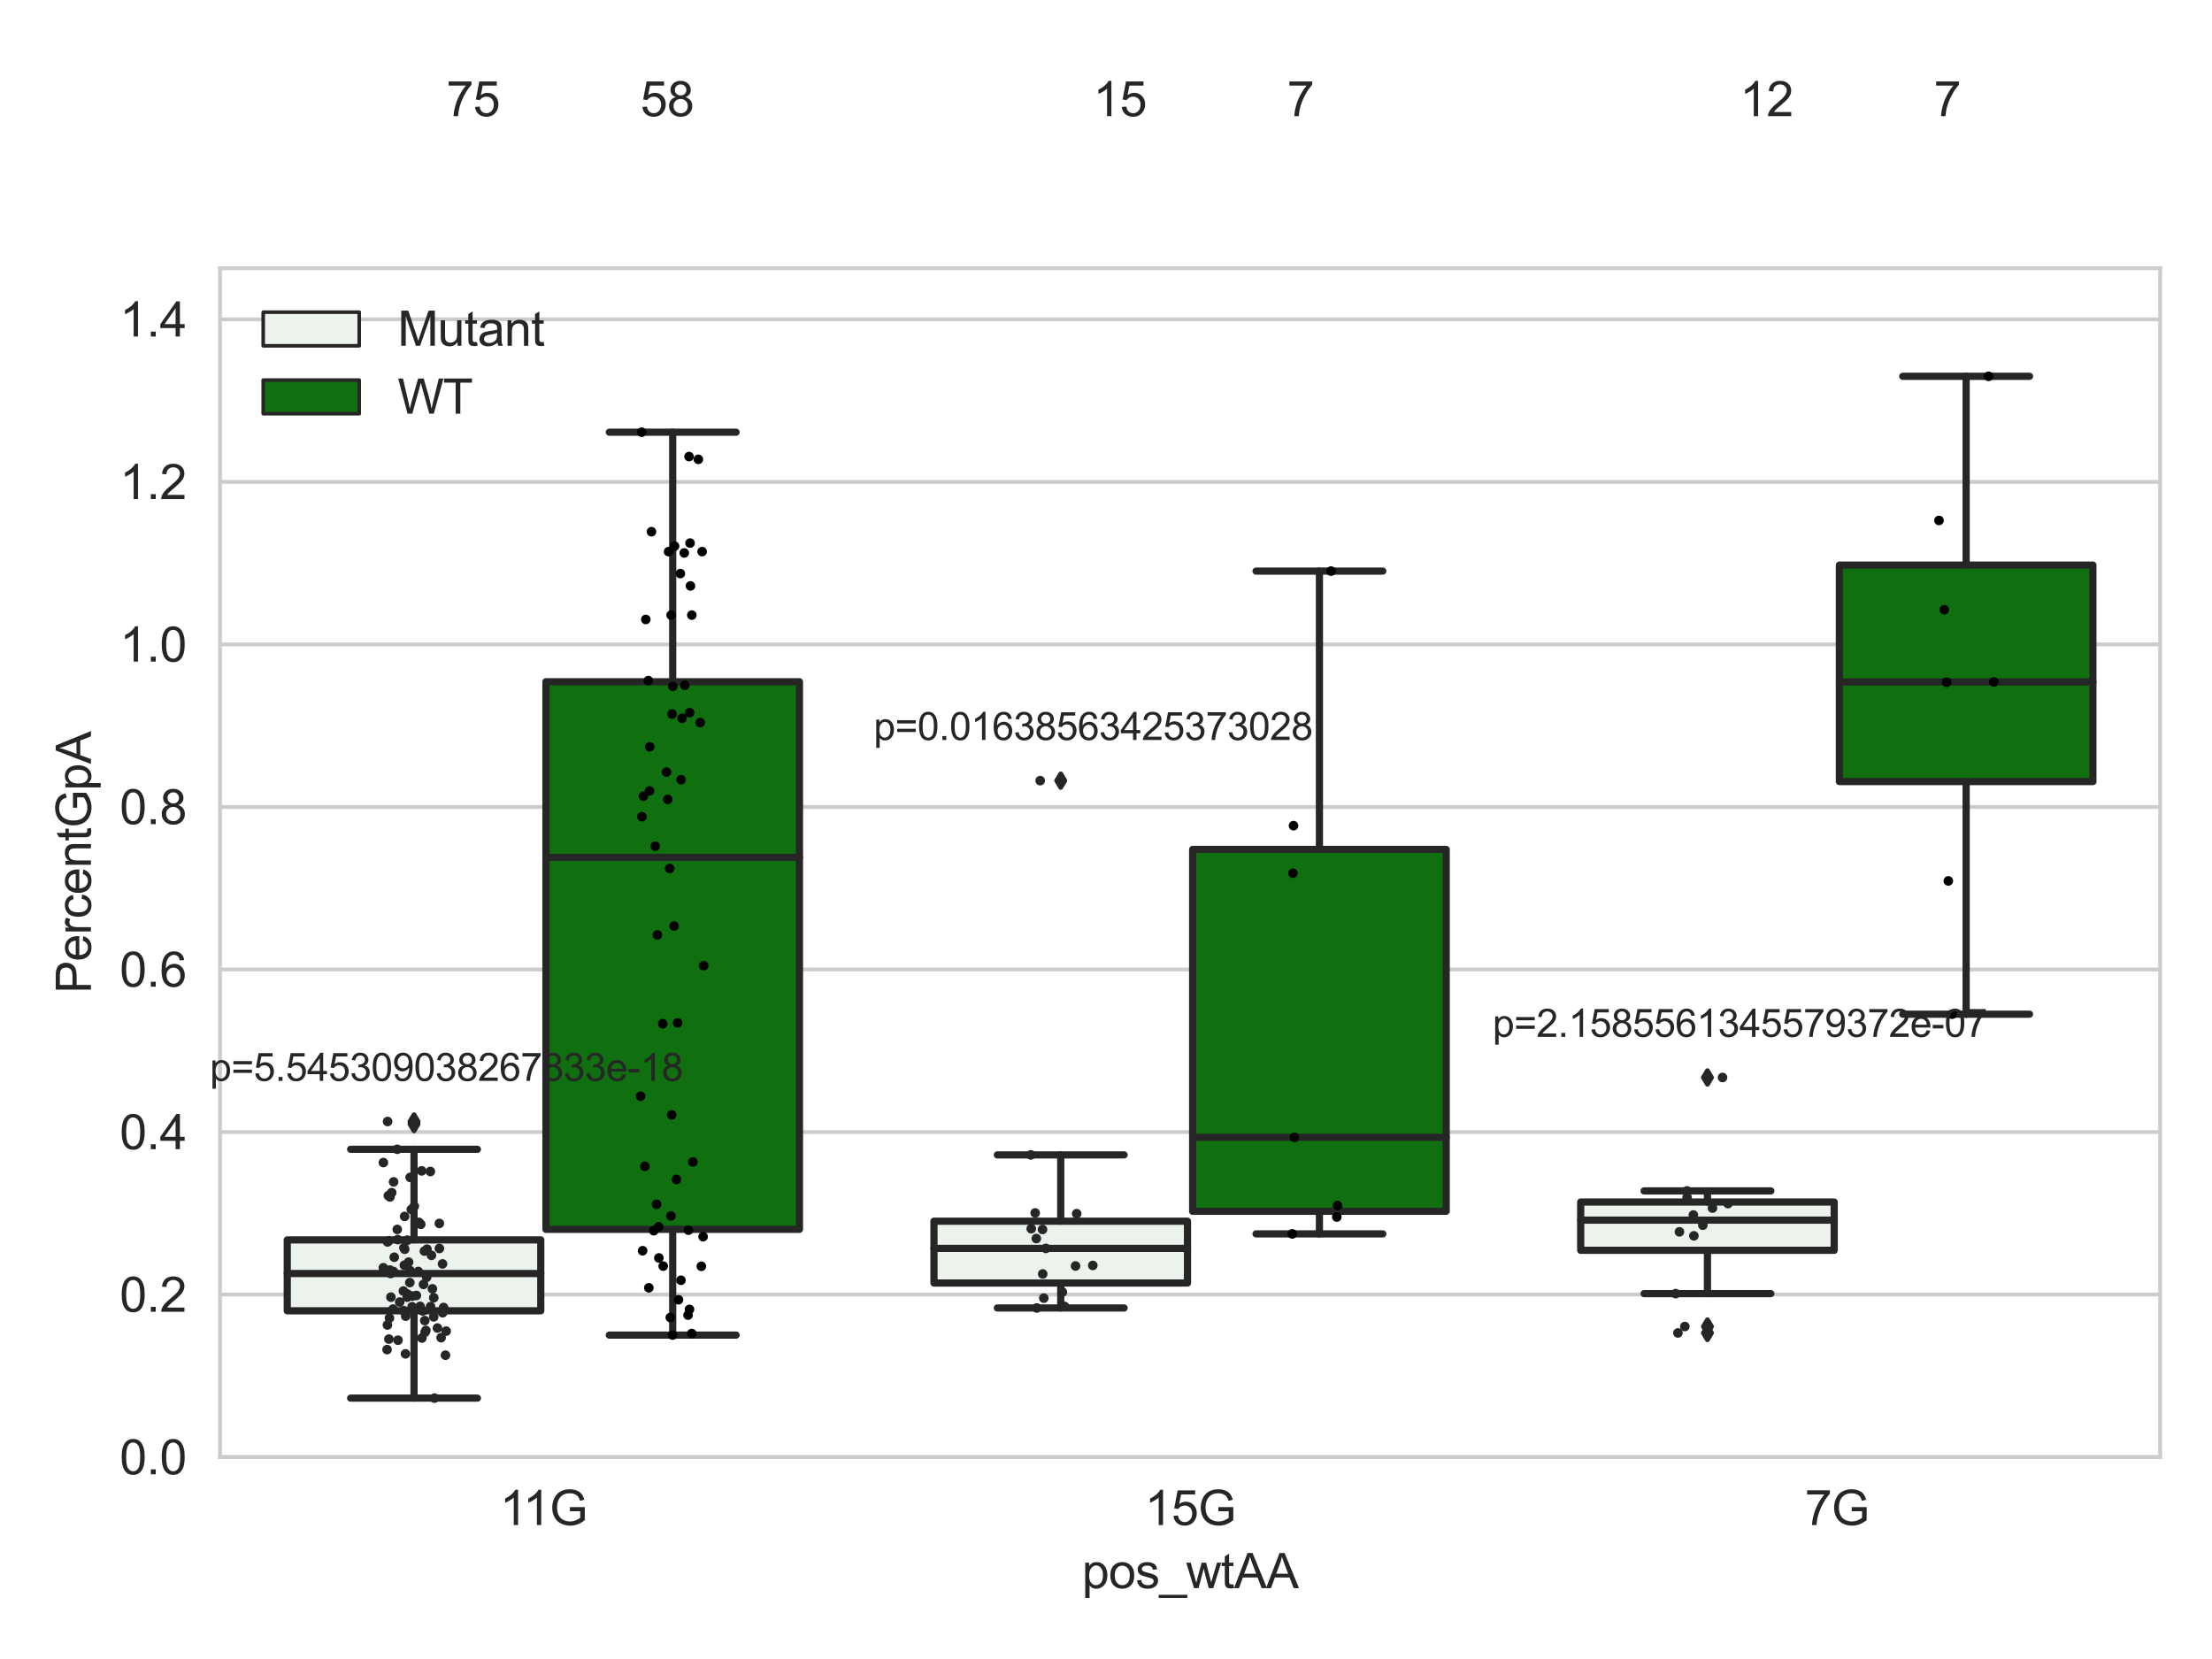 <?xml version="1.0" encoding="utf-8" standalone="no"?>
<!DOCTYPE svg PUBLIC "-//W3C//DTD SVG 1.1//EN"
  "http://www.w3.org/Graphics/SVG/1.1/DTD/svg11.dtd">
<svg xmlns:xlink="http://www.w3.org/1999/xlink" width="460.8pt" height="345.6pt" viewBox="0 0 460.8 345.6" xmlns="http://www.w3.org/2000/svg" version="1.1">
 <defs>
  <style type="text/css">*{stroke-linejoin: round; stroke-linecap: butt}</style>
 </defs>
 <g id="figure_1">
  <g id="patch_1">
   <path d="M 0 345.6 
L 460.8 345.6 
L 460.8 0 
L 0 0 
z
" style="fill: #ffffff"/>
  </g>
  <g id="axes_1">
   <g id="patch_2">
    <path d="M 45.83 303.539 
L 450 303.539 
L 450 55.877 
L 45.83 55.877 
z
" style="fill: #ffffff"/>
   </g>
   <g id="matplotlib.axis_1">
    <g id="xtick_1">
     <g id="text_1">
      <!-- 11G -->
      <g style="fill: #262626" transform="translate(104.11 317.697)scale(0.1 -0.1)">
       <defs>
        <path id="ArialMT-31" d="M 2384 0 
L 1822 0 
L 1822 3584 
Q 1619 3391 1289 3197 
Q 959 3003 697 2906 
L 697 3450 
Q 1169 3672 1522 3987 
Q 1875 4303 2022 4600 
L 2384 4600 
L 2384 0 
z
" transform="scale(0.016)"/>
        <path id="ArialMT-47" d="M 2638 1797 
L 2638 2334 
L 4578 2338 
L 4578 638 
Q 4131 281 3656 101 
Q 3181 -78 2681 -78 
Q 2006 -78 1454 211 
Q 903 500 622 1047 
Q 341 1594 341 2269 
Q 341 2938 620 3517 
Q 900 4097 1425 4378 
Q 1950 4659 2634 4659 
Q 3131 4659 3532 4498 
Q 3934 4338 4162 4050 
Q 4391 3763 4509 3300 
L 3963 3150 
Q 3859 3500 3706 3700 
Q 3553 3900 3268 4020 
Q 2984 4141 2638 4141 
Q 2222 4141 1919 4014 
Q 1616 3888 1430 3681 
Q 1244 3475 1141 3228 
Q 966 2803 966 2306 
Q 966 1694 1177 1281 
Q 1388 869 1791 669 
Q 2194 469 2647 469 
Q 3041 469 3416 620 
Q 3791 772 3984 944 
L 3984 1797 
L 2638 1797 
z
" transform="scale(0.016)"/>
       </defs>
       <use xlink:href="#ArialMT-31"/>
       <use xlink:href="#ArialMT-31" x="48.24"/>
       <use xlink:href="#ArialMT-47" x="103.855"/>
      </g>
     </g>
    </g>
    <g id="xtick_2">
     <g id="text_2">
      <!-- 15G -->
      <g style="fill: #262626" transform="translate(238.465 317.697)scale(0.1 -0.1)">
       <defs>
        <path id="ArialMT-35" d="M 266 1200 
L 856 1250 
Q 922 819 1161 601 
Q 1400 384 1738 384 
Q 2144 384 2425 690 
Q 2706 997 2706 1503 
Q 2706 1984 2436 2262 
Q 2166 2541 1728 2541 
Q 1456 2541 1237 2417 
Q 1019 2294 894 2097 
L 366 2166 
L 809 4519 
L 3088 4519 
L 3088 3981 
L 1259 3981 
L 1013 2750 
Q 1425 3038 1878 3038 
Q 2478 3038 2890 2622 
Q 3303 2206 3303 1553 
Q 3303 931 2941 478 
Q 2500 -78 1738 -78 
Q 1113 -78 717 272 
Q 322 622 266 1200 
z
" transform="scale(0.016)"/>
       </defs>
       <use xlink:href="#ArialMT-31"/>
       <use xlink:href="#ArialMT-35" x="55.615"/>
       <use xlink:href="#ArialMT-47" x="111.23"/>
      </g>
     </g>
    </g>
    <g id="xtick_3">
     <g id="text_3">
      <!-- 7G -->
      <g style="fill: #262626" transform="translate(375.969 317.697)scale(0.1 -0.1)">
       <defs>
        <path id="ArialMT-37" d="M 303 3981 
L 303 4522 
L 3269 4522 
L 3269 4084 
Q 2831 3619 2401 2847 
Q 1972 2075 1738 1259 
Q 1569 684 1522 0 
L 944 0 
Q 953 541 1156 1306 
Q 1359 2072 1739 2783 
Q 2119 3494 2547 3981 
L 303 3981 
z
" transform="scale(0.016)"/>
       </defs>
       <use xlink:href="#ArialMT-37"/>
       <use xlink:href="#ArialMT-47" x="55.615"/>
      </g>
     </g>
    </g>
    <g id="text_4">
     <!-- pos_wtAA -->
     <g style="fill: #262626" transform="translate(225.403 330.842)scale(0.1 -0.1)">
      <defs>
       <path id="ArialMT-70" d="M 422 -1272 
L 422 3319 
L 934 3319 
L 934 2888 
Q 1116 3141 1344 3267 
Q 1572 3394 1897 3394 
Q 2322 3394 2647 3175 
Q 2972 2956 3137 2557 
Q 3303 2159 3303 1684 
Q 3303 1175 3120 767 
Q 2938 359 2589 142 
Q 2241 -75 1856 -75 
Q 1575 -75 1351 44 
Q 1128 163 984 344 
L 984 -1272 
L 422 -1272 
z
M 931 1641 
Q 931 1000 1190 694 
Q 1450 388 1819 388 
Q 2194 388 2461 705 
Q 2728 1022 2728 1688 
Q 2728 2322 2467 2637 
Q 2206 2953 1844 2953 
Q 1484 2953 1207 2617 
Q 931 2281 931 1641 
z
" transform="scale(0.016)"/>
       <path id="ArialMT-6f" d="M 213 1659 
Q 213 2581 725 3025 
Q 1153 3394 1769 3394 
Q 2453 3394 2887 2945 
Q 3322 2497 3322 1706 
Q 3322 1066 3130 698 
Q 2938 331 2570 128 
Q 2203 -75 1769 -75 
Q 1072 -75 642 372 
Q 213 819 213 1659 
z
M 791 1659 
Q 791 1022 1069 705 
Q 1347 388 1769 388 
Q 2188 388 2466 706 
Q 2744 1025 2744 1678 
Q 2744 2294 2464 2611 
Q 2184 2928 1769 2928 
Q 1347 2928 1069 2612 
Q 791 2297 791 1659 
z
" transform="scale(0.016)"/>
       <path id="ArialMT-73" d="M 197 991 
L 753 1078 
Q 800 744 1014 566 
Q 1228 388 1613 388 
Q 2000 388 2187 545 
Q 2375 703 2375 916 
Q 2375 1106 2209 1216 
Q 2094 1291 1634 1406 
Q 1016 1563 777 1677 
Q 538 1791 414 1992 
Q 291 2194 291 2438 
Q 291 2659 392 2848 
Q 494 3038 669 3163 
Q 800 3259 1026 3326 
Q 1253 3394 1513 3394 
Q 1903 3394 2198 3281 
Q 2494 3169 2634 2976 
Q 2775 2784 2828 2463 
L 2278 2388 
Q 2241 2644 2061 2787 
Q 1881 2931 1553 2931 
Q 1166 2931 1000 2803 
Q 834 2675 834 2503 
Q 834 2394 903 2306 
Q 972 2216 1119 2156 
Q 1203 2125 1616 2013 
Q 2213 1853 2448 1751 
Q 2684 1650 2818 1456 
Q 2953 1263 2953 975 
Q 2953 694 2789 445 
Q 2625 197 2315 61 
Q 2006 -75 1616 -75 
Q 969 -75 630 194 
Q 291 463 197 991 
z
" transform="scale(0.016)"/>
       <path id="ArialMT-5f" d="M -97 -1272 
L -97 -866 
L 3631 -866 
L 3631 -1272 
L -97 -1272 
z
" transform="scale(0.016)"/>
       <path id="ArialMT-77" d="M 1034 0 
L 19 3319 
L 600 3319 
L 1128 1403 
L 1325 691 
Q 1338 744 1497 1375 
L 2025 3319 
L 2603 3319 
L 3100 1394 
L 3266 759 
L 3456 1400 
L 4025 3319 
L 4572 3319 
L 3534 0 
L 2950 0 
L 2422 1988 
L 2294 2553 
L 1622 0 
L 1034 0 
z
" transform="scale(0.016)"/>
       <path id="ArialMT-74" d="M 1650 503 
L 1731 6 
Q 1494 -44 1306 -44 
Q 1000 -44 831 53 
Q 663 150 594 308 
Q 525 466 525 972 
L 525 2881 
L 113 2881 
L 113 3319 
L 525 3319 
L 525 4141 
L 1084 4478 
L 1084 3319 
L 1650 3319 
L 1650 2881 
L 1084 2881 
L 1084 941 
Q 1084 700 1114 631 
Q 1144 563 1211 522 
Q 1278 481 1403 481 
Q 1497 481 1650 503 
z
" transform="scale(0.016)"/>
       <path id="ArialMT-41" d="M -9 0 
L 1750 4581 
L 2403 4581 
L 4278 0 
L 3588 0 
L 3053 1388 
L 1138 1388 
L 634 0 
L -9 0 
z
M 1313 1881 
L 2866 1881 
L 2388 3150 
Q 2169 3728 2063 4100 
Q 1975 3659 1816 3225 
L 1313 1881 
z
" transform="scale(0.016)"/>
      </defs>
      <use xlink:href="#ArialMT-70"/>
      <use xlink:href="#ArialMT-6f" x="55.615"/>
      <use xlink:href="#ArialMT-73" x="111.23"/>
      <use xlink:href="#ArialMT-5f" x="161.23"/>
      <use xlink:href="#ArialMT-77" x="216.846"/>
      <use xlink:href="#ArialMT-74" x="289.062"/>
      <use xlink:href="#ArialMT-41" x="316.846"/>
      <use xlink:href="#ArialMT-41" x="383.545"/>
     </g>
    </g>
   </g>
   <g id="matplotlib.axis_2">
    <g id="ytick_1">
     <g id="line2d_1">
      <path d="M 45.83 303.539 
L 450 303.539 
" clip-path="url(#pacd3cca10c)" style="fill: none; stroke: #cccccc; stroke-width: 0.8; stroke-linecap: round"/>
     </g>
     <g id="text_5">
      <!-- 0.0 -->
      <g style="fill: #262626" transform="translate(24.93 307.118)scale(0.1 -0.1)">
       <defs>
        <path id="ArialMT-30" d="M 266 2259 
Q 266 3072 433 3567 
Q 600 4063 929 4331 
Q 1259 4600 1759 4600 
Q 2128 4600 2406 4451 
Q 2684 4303 2865 4023 
Q 3047 3744 3150 3342 
Q 3253 2941 3253 2259 
Q 3253 1453 3087 958 
Q 2922 463 2592 192 
Q 2263 -78 1759 -78 
Q 1097 -78 719 397 
Q 266 969 266 2259 
z
M 844 2259 
Q 844 1131 1108 757 
Q 1372 384 1759 384 
Q 2147 384 2411 759 
Q 2675 1134 2675 2259 
Q 2675 3391 2411 3762 
Q 2147 4134 1753 4134 
Q 1366 4134 1134 3806 
Q 844 3388 844 2259 
z
" transform="scale(0.016)"/>
        <path id="ArialMT-2e" d="M 581 0 
L 581 641 
L 1222 641 
L 1222 0 
L 581 0 
z
" transform="scale(0.016)"/>
       </defs>
       <use xlink:href="#ArialMT-30"/>
       <use xlink:href="#ArialMT-2e" x="55.615"/>
       <use xlink:href="#ArialMT-30" x="83.398"/>
      </g>
     </g>
    </g>
    <g id="ytick_2">
     <g id="line2d_2">
      <path d="M 45.83 269.68 
L 450 269.68 
" clip-path="url(#pacd3cca10c)" style="fill: none; stroke: #cccccc; stroke-width: 0.8; stroke-linecap: round"/>
     </g>
     <g id="text_6">
      <!-- 0.2 -->
      <g style="fill: #262626" transform="translate(24.93 273.259)scale(0.1 -0.1)">
       <defs>
        <path id="ArialMT-32" d="M 3222 541 
L 3222 0 
L 194 0 
Q 188 203 259 391 
Q 375 700 629 1000 
Q 884 1300 1366 1694 
Q 2113 2306 2375 2664 
Q 2638 3022 2638 3341 
Q 2638 3675 2398 3904 
Q 2159 4134 1775 4134 
Q 1369 4134 1125 3890 
Q 881 3647 878 3216 
L 300 3275 
Q 359 3922 746 4261 
Q 1134 4600 1788 4600 
Q 2447 4600 2831 4234 
Q 3216 3869 3216 3328 
Q 3216 3053 3103 2787 
Q 2991 2522 2730 2228 
Q 2469 1934 1863 1422 
Q 1356 997 1212 845 
Q 1069 694 975 541 
L 3222 541 
z
" transform="scale(0.016)"/>
       </defs>
       <use xlink:href="#ArialMT-30"/>
       <use xlink:href="#ArialMT-2e" x="55.615"/>
       <use xlink:href="#ArialMT-32" x="83.398"/>
      </g>
     </g>
    </g>
    <g id="ytick_3">
     <g id="line2d_3">
      <path d="M 45.83 235.82 
L 450 235.82 
" clip-path="url(#pacd3cca10c)" style="fill: none; stroke: #cccccc; stroke-width: 0.8; stroke-linecap: round"/>
     </g>
     <g id="text_7">
      <!-- 0.4 -->
      <g style="fill: #262626" transform="translate(24.93 239.399)scale(0.1 -0.1)">
       <defs>
        <path id="ArialMT-34" d="M 2069 0 
L 2069 1097 
L 81 1097 
L 81 1613 
L 2172 4581 
L 2631 4581 
L 2631 1613 
L 3250 1613 
L 3250 1097 
L 2631 1097 
L 2631 0 
L 2069 0 
z
M 2069 1613 
L 2069 3678 
L 634 1613 
L 2069 1613 
z
" transform="scale(0.016)"/>
       </defs>
       <use xlink:href="#ArialMT-30"/>
       <use xlink:href="#ArialMT-2e" x="55.615"/>
       <use xlink:href="#ArialMT-34" x="83.398"/>
      </g>
     </g>
    </g>
    <g id="ytick_4">
     <g id="line2d_4">
      <path d="M 45.83 201.961 
L 450 201.961 
" clip-path="url(#pacd3cca10c)" style="fill: none; stroke: #cccccc; stroke-width: 0.8; stroke-linecap: round"/>
     </g>
     <g id="text_8">
      <!-- 0.6 -->
      <g style="fill: #262626" transform="translate(24.93 205.54)scale(0.1 -0.1)">
       <defs>
        <path id="ArialMT-36" d="M 3184 3459 
L 2625 3416 
Q 2550 3747 2413 3897 
Q 2184 4138 1850 4138 
Q 1581 4138 1378 3988 
Q 1113 3794 959 3422 
Q 806 3050 800 2363 
Q 1003 2672 1297 2822 
Q 1591 2972 1913 2972 
Q 2475 2972 2870 2558 
Q 3266 2144 3266 1488 
Q 3266 1056 3080 686 
Q 2894 316 2569 119 
Q 2244 -78 1831 -78 
Q 1128 -78 684 439 
Q 241 956 241 2144 
Q 241 3472 731 4075 
Q 1159 4600 1884 4600 
Q 2425 4600 2770 4297 
Q 3116 3994 3184 3459 
z
M 888 1484 
Q 888 1194 1011 928 
Q 1134 663 1356 523 
Q 1578 384 1822 384 
Q 2178 384 2434 671 
Q 2691 959 2691 1453 
Q 2691 1928 2437 2201 
Q 2184 2475 1800 2475 
Q 1419 2475 1153 2201 
Q 888 1928 888 1484 
z
" transform="scale(0.016)"/>
       </defs>
       <use xlink:href="#ArialMT-30"/>
       <use xlink:href="#ArialMT-2e" x="55.615"/>
       <use xlink:href="#ArialMT-36" x="83.398"/>
      </g>
     </g>
    </g>
    <g id="ytick_5">
     <g id="line2d_5">
      <path d="M 45.83 168.102 
L 450 168.102 
" clip-path="url(#pacd3cca10c)" style="fill: none; stroke: #cccccc; stroke-width: 0.8; stroke-linecap: round"/>
     </g>
     <g id="text_9">
      <!-- 0.8 -->
      <g style="fill: #262626" transform="translate(24.93 171.681)scale(0.1 -0.1)">
       <defs>
        <path id="ArialMT-38" d="M 1131 2484 
Q 781 2613 612 2850 
Q 444 3088 444 3419 
Q 444 3919 803 4259 
Q 1163 4600 1759 4600 
Q 2359 4600 2725 4251 
Q 3091 3903 3091 3403 
Q 3091 3084 2923 2848 
Q 2756 2613 2416 2484 
Q 2838 2347 3058 2040 
Q 3278 1734 3278 1309 
Q 3278 722 2862 322 
Q 2447 -78 1769 -78 
Q 1091 -78 675 323 
Q 259 725 259 1325 
Q 259 1772 486 2073 
Q 713 2375 1131 2484 
z
M 1019 3438 
Q 1019 3113 1228 2906 
Q 1438 2700 1772 2700 
Q 2097 2700 2305 2904 
Q 2513 3109 2513 3406 
Q 2513 3716 2298 3927 
Q 2084 4138 1766 4138 
Q 1444 4138 1231 3931 
Q 1019 3725 1019 3438 
z
M 838 1322 
Q 838 1081 952 856 
Q 1066 631 1291 507 
Q 1516 384 1775 384 
Q 2178 384 2440 643 
Q 2703 903 2703 1303 
Q 2703 1709 2433 1975 
Q 2163 2241 1756 2241 
Q 1359 2241 1098 1978 
Q 838 1716 838 1322 
z
" transform="scale(0.016)"/>
       </defs>
       <use xlink:href="#ArialMT-30"/>
       <use xlink:href="#ArialMT-2e" x="55.615"/>
       <use xlink:href="#ArialMT-38" x="83.398"/>
      </g>
     </g>
    </g>
    <g id="ytick_6">
     <g id="line2d_6">
      <path d="M 45.83 134.243 
L 450 134.243 
" clip-path="url(#pacd3cca10c)" style="fill: none; stroke: #cccccc; stroke-width: 0.8; stroke-linecap: round"/>
     </g>
     <g id="text_10">
      <!-- 1.0 -->
      <g style="fill: #262626" transform="translate(24.93 137.822)scale(0.1 -0.1)">
       <use xlink:href="#ArialMT-31"/>
       <use xlink:href="#ArialMT-2e" x="55.615"/>
       <use xlink:href="#ArialMT-30" x="83.398"/>
      </g>
     </g>
    </g>
    <g id="ytick_7">
     <g id="line2d_7">
      <path d="M 45.83 100.384 
L 450 100.384 
" clip-path="url(#pacd3cca10c)" style="fill: none; stroke: #cccccc; stroke-width: 0.8; stroke-linecap: round"/>
     </g>
     <g id="text_11">
      <!-- 1.2 -->
      <g style="fill: #262626" transform="translate(24.93 103.963)scale(0.1 -0.1)">
       <use xlink:href="#ArialMT-31"/>
       <use xlink:href="#ArialMT-2e" x="55.615"/>
       <use xlink:href="#ArialMT-32" x="83.398"/>
      </g>
     </g>
    </g>
    <g id="ytick_8">
     <g id="line2d_8">
      <path d="M 45.83 66.525 
L 450 66.525 
" clip-path="url(#pacd3cca10c)" style="fill: none; stroke: #cccccc; stroke-width: 0.8; stroke-linecap: round"/>
     </g>
     <g id="text_12">
      <!-- 1.4 -->
      <g style="fill: #262626" transform="translate(24.93 70.104)scale(0.1 -0.1)">
       <use xlink:href="#ArialMT-31"/>
       <use xlink:href="#ArialMT-2e" x="55.615"/>
       <use xlink:href="#ArialMT-34" x="83.398"/>
      </g>
     </g>
    </g>
    <g id="text_13">
     <!-- PercentGpA -->
     <g style="fill: #262626" transform="translate(18.942 206.943)rotate(-90)scale(0.1 -0.1)">
      <defs>
       <path id="ArialMT-50" d="M 494 0 
L 494 4581 
L 2222 4581 
Q 2678 4581 2919 4538 
Q 3256 4481 3484 4323 
Q 3713 4166 3852 3881 
Q 3991 3597 3991 3256 
Q 3991 2672 3619 2267 
Q 3247 1863 2275 1863 
L 1100 1863 
L 1100 0 
L 494 0 
z
M 1100 2403 
L 2284 2403 
Q 2872 2403 3119 2622 
Q 3366 2841 3366 3238 
Q 3366 3525 3220 3729 
Q 3075 3934 2838 4000 
Q 2684 4041 2272 4041 
L 1100 4041 
L 1100 2403 
z
" transform="scale(0.016)"/>
       <path id="ArialMT-65" d="M 2694 1069 
L 3275 997 
Q 3138 488 2766 206 
Q 2394 -75 1816 -75 
Q 1088 -75 661 373 
Q 234 822 234 1631 
Q 234 2469 665 2931 
Q 1097 3394 1784 3394 
Q 2450 3394 2872 2941 
Q 3294 2488 3294 1666 
Q 3294 1616 3291 1516 
L 816 1516 
Q 847 969 1125 678 
Q 1403 388 1819 388 
Q 2128 388 2347 550 
Q 2566 713 2694 1069 
z
M 847 1978 
L 2700 1978 
Q 2663 2397 2488 2606 
Q 2219 2931 1791 2931 
Q 1403 2931 1139 2672 
Q 875 2413 847 1978 
z
" transform="scale(0.016)"/>
       <path id="ArialMT-72" d="M 416 0 
L 416 3319 
L 922 3319 
L 922 2816 
Q 1116 3169 1280 3281 
Q 1444 3394 1641 3394 
Q 1925 3394 2219 3213 
L 2025 2691 
Q 1819 2813 1613 2813 
Q 1428 2813 1281 2702 
Q 1134 2591 1072 2394 
Q 978 2094 978 1738 
L 978 0 
L 416 0 
z
" transform="scale(0.016)"/>
       <path id="ArialMT-63" d="M 2588 1216 
L 3141 1144 
Q 3050 572 2676 248 
Q 2303 -75 1759 -75 
Q 1078 -75 664 370 
Q 250 816 250 1647 
Q 250 2184 428 2587 
Q 606 2991 970 3192 
Q 1334 3394 1763 3394 
Q 2303 3394 2647 3120 
Q 2991 2847 3088 2344 
L 2541 2259 
Q 2463 2594 2264 2762 
Q 2066 2931 1784 2931 
Q 1359 2931 1093 2626 
Q 828 2322 828 1663 
Q 828 994 1084 691 
Q 1341 388 1753 388 
Q 2084 388 2306 591 
Q 2528 794 2588 1216 
z
" transform="scale(0.016)"/>
       <path id="ArialMT-6e" d="M 422 0 
L 422 3319 
L 928 3319 
L 928 2847 
Q 1294 3394 1984 3394 
Q 2284 3394 2536 3286 
Q 2788 3178 2913 3003 
Q 3038 2828 3088 2588 
Q 3119 2431 3119 2041 
L 3119 0 
L 2556 0 
L 2556 2019 
Q 2556 2363 2490 2533 
Q 2425 2703 2258 2804 
Q 2091 2906 1866 2906 
Q 1506 2906 1245 2678 
Q 984 2450 984 1813 
L 984 0 
L 422 0 
z
" transform="scale(0.016)"/>
      </defs>
      <use xlink:href="#ArialMT-50"/>
      <use xlink:href="#ArialMT-65" x="66.699"/>
      <use xlink:href="#ArialMT-72" x="122.314"/>
      <use xlink:href="#ArialMT-63" x="155.615"/>
      <use xlink:href="#ArialMT-65" x="205.615"/>
      <use xlink:href="#ArialMT-6e" x="261.23"/>
      <use xlink:href="#ArialMT-74" x="316.846"/>
      <use xlink:href="#ArialMT-47" x="344.629"/>
      <use xlink:href="#ArialMT-70" x="422.412"/>
      <use xlink:href="#ArialMT-41" x="478.027"/>
     </g>
    </g>
   </g>
   <g id="patch_3">
    <path d="M 59.841 273.064 
L 112.653 273.064 
L 112.653 258.289 
L 59.841 258.289 
L 59.841 273.064 
z
" clip-path="url(#pacd3cca10c)" style="fill: #ecf2ec; stroke: #262626; stroke-width: 1.5; stroke-linejoin: miter"/>
   </g>
   <g id="patch_4">
    <path d="M 113.731 256.092 
L 166.542 256.092 
L 166.542 142.022 
L 113.731 142.022 
L 113.731 256.092 
z
" clip-path="url(#pacd3cca10c)" style="fill: #107010; stroke: #262626; stroke-width: 1.5; stroke-linejoin: miter"/>
   </g>
   <g id="patch_5">
    <path d="M 194.565 267.278 
L 247.376 267.278 
L 247.376 254.393 
L 194.565 254.393 
L 194.565 267.278 
z
" clip-path="url(#pacd3cca10c)" style="fill: #ecf2ec; stroke: #262626; stroke-width: 1.5; stroke-linejoin: miter"/>
   </g>
   <g id="patch_6">
    <path d="M 248.454 252.335 
L 301.265 252.335 
L 301.265 176.952 
L 248.454 176.952 
L 248.454 252.335 
z
" clip-path="url(#pacd3cca10c)" style="fill: #107010; stroke: #262626; stroke-width: 1.5; stroke-linejoin: miter"/>
   </g>
   <g id="patch_7">
    <path d="M 329.288 260.459 
L 382.099 260.459 
L 382.099 250.41 
L 329.288 250.41 
L 329.288 260.459 
z
" clip-path="url(#pacd3cca10c)" style="fill: #ecf2ec; stroke: #262626; stroke-width: 1.5; stroke-linejoin: miter"/>
   </g>
   <g id="patch_8">
    <path d="M 383.177 162.814 
L 435.989 162.814 
L 435.989 117.719 
L 383.177 117.719 
L 383.177 162.814 
z
" clip-path="url(#pacd3cca10c)" style="fill: #107010; stroke: #262626; stroke-width: 1.5; stroke-linejoin: miter"/>
   </g>
   <g id="patch_9">
    <path d="M 113.192 303.539 
L 113.192 303.539 
L 113.192 303.539 
L 113.192 303.539 
z
" clip-path="url(#pacd3cca10c)" style="fill: #ecf2ec; stroke: #262626; stroke-width: 0.75; stroke-linejoin: miter"/>
   </g>
   <g id="patch_10">
    <path d="M 113.192 303.539 
L 113.192 303.539 
L 113.192 303.539 
L 113.192 303.539 
z
" clip-path="url(#pacd3cca10c)" style="fill: #107010; stroke: #262626; stroke-width: 0.75; stroke-linejoin: miter"/>
   </g>
   <g id="PathCollection_1"/>
   <g id="PathCollection_2"/>
   <g id="line2d_9">
    <path d="M 86.247 273.064 
L 86.247 291.255 
" clip-path="url(#pacd3cca10c)" style="fill: none; stroke: #262626; stroke-width: 1.5; stroke-linecap: round"/>
   </g>
   <g id="line2d_10">
    <path d="M 86.247 258.289 
L 86.247 239.415 
" clip-path="url(#pacd3cca10c)" style="fill: none; stroke: #262626; stroke-width: 1.5; stroke-linecap: round"/>
   </g>
   <g id="line2d_11">
    <path d="M 73.044 291.255 
L 99.45 291.255 
" clip-path="url(#pacd3cca10c)" style="fill: none; stroke: #262626; stroke-width: 1.5; stroke-linecap: round"/>
   </g>
   <g id="line2d_12">
    <path d="M 73.044 239.415 
L 99.45 239.415 
" clip-path="url(#pacd3cca10c)" style="fill: none; stroke: #262626; stroke-width: 1.5; stroke-linecap: round"/>
   </g>
   <g id="line2d_13">
    <defs>
     <path id="m50e6a03ad0" d="M -0 1.414 
L 0.849 0 
L 0 -1.414 
L -0.849 -0 
z
" style="stroke: #262626; stroke-linejoin: miter"/>
    </defs>
    <g clip-path="url(#pacd3cca10c)">
     <use xlink:href="#m50e6a03ad0" x="86.247" y="233.633" style="fill: #262626; stroke: #262626; stroke-linejoin: miter"/>
     <use xlink:href="#m50e6a03ad0" x="86.247" y="234.158" style="fill: #262626; stroke: #262626; stroke-linejoin: miter"/>
    </g>
   </g>
   <g id="line2d_14">
    <path d="M 140.136 256.092 
L 140.136 278.122 
" clip-path="url(#pacd3cca10c)" style="fill: none; stroke: #262626; stroke-width: 1.5; stroke-linecap: round"/>
   </g>
   <g id="line2d_15">
    <path d="M 140.136 142.022 
L 140.136 90.034 
" clip-path="url(#pacd3cca10c)" style="fill: none; stroke: #262626; stroke-width: 1.5; stroke-linecap: round"/>
   </g>
   <g id="line2d_16">
    <path d="M 126.933 278.122 
L 153.339 278.122 
" clip-path="url(#pacd3cca10c)" style="fill: none; stroke: #262626; stroke-width: 1.5; stroke-linecap: round"/>
   </g>
   <g id="line2d_17">
    <path d="M 126.933 90.034 
L 153.339 90.034 
" clip-path="url(#pacd3cca10c)" style="fill: none; stroke: #262626; stroke-width: 1.5; stroke-linecap: round"/>
   </g>
   <g id="line2d_18"/>
   <g id="line2d_19">
    <path d="M 220.97 267.278 
L 220.97 272.475 
" clip-path="url(#pacd3cca10c)" style="fill: none; stroke: #262626; stroke-width: 1.5; stroke-linecap: round"/>
   </g>
   <g id="line2d_20">
    <path d="M 220.97 254.393 
L 220.97 240.586 
" clip-path="url(#pacd3cca10c)" style="fill: none; stroke: #262626; stroke-width: 1.5; stroke-linecap: round"/>
   </g>
   <g id="line2d_21">
    <path d="M 207.767 272.475 
L 234.173 272.475 
" clip-path="url(#pacd3cca10c)" style="fill: none; stroke: #262626; stroke-width: 1.5; stroke-linecap: round"/>
   </g>
   <g id="line2d_22">
    <path d="M 207.767 240.586 
L 234.173 240.586 
" clip-path="url(#pacd3cca10c)" style="fill: none; stroke: #262626; stroke-width: 1.5; stroke-linecap: round"/>
   </g>
   <g id="line2d_23">
    <g clip-path="url(#pacd3cca10c)">
     <use xlink:href="#m50e6a03ad0" x="220.97" y="162.623" style="fill: #262626; stroke: #262626; stroke-linejoin: miter"/>
    </g>
   </g>
   <g id="line2d_24">
    <path d="M 274.86 252.335 
L 274.86 257.039 
" clip-path="url(#pacd3cca10c)" style="fill: none; stroke: #262626; stroke-width: 1.5; stroke-linecap: round"/>
   </g>
   <g id="line2d_25">
    <path d="M 274.86 176.952 
L 274.86 118.97 
" clip-path="url(#pacd3cca10c)" style="fill: none; stroke: #262626; stroke-width: 1.5; stroke-linecap: round"/>
   </g>
   <g id="line2d_26">
    <path d="M 261.657 257.039 
L 288.063 257.039 
" clip-path="url(#pacd3cca10c)" style="fill: none; stroke: #262626; stroke-width: 1.5; stroke-linecap: round"/>
   </g>
   <g id="line2d_27">
    <path d="M 261.657 118.97 
L 288.063 118.97 
" clip-path="url(#pacd3cca10c)" style="fill: none; stroke: #262626; stroke-width: 1.5; stroke-linecap: round"/>
   </g>
   <g id="line2d_28"/>
   <g id="line2d_29">
    <path d="M 355.694 260.459 
L 355.694 269.484 
" clip-path="url(#pacd3cca10c)" style="fill: none; stroke: #262626; stroke-width: 1.5; stroke-linecap: round"/>
   </g>
   <g id="line2d_30">
    <path d="M 355.694 250.41 
L 355.694 248.089 
" clip-path="url(#pacd3cca10c)" style="fill: none; stroke: #262626; stroke-width: 1.5; stroke-linecap: round"/>
   </g>
   <g id="line2d_31">
    <path d="M 342.491 269.484 
L 368.897 269.484 
" clip-path="url(#pacd3cca10c)" style="fill: none; stroke: #262626; stroke-width: 1.5; stroke-linecap: round"/>
   </g>
   <g id="line2d_32">
    <path d="M 342.491 248.089 
L 368.897 248.089 
" clip-path="url(#pacd3cca10c)" style="fill: none; stroke: #262626; stroke-width: 1.5; stroke-linecap: round"/>
   </g>
   <g id="line2d_33">
    <g clip-path="url(#pacd3cca10c)">
     <use xlink:href="#m50e6a03ad0" x="355.694" y="277.676" style="fill: #262626; stroke: #262626; stroke-linejoin: miter"/>
     <use xlink:href="#m50e6a03ad0" x="355.694" y="276.339" style="fill: #262626; stroke: #262626; stroke-linejoin: miter"/>
     <use xlink:href="#m50e6a03ad0" x="355.694" y="224.458" style="fill: #262626; stroke: #262626; stroke-linejoin: miter"/>
    </g>
   </g>
   <g id="line2d_34">
    <path d="M 409.583 162.814 
L 409.583 211.277 
" clip-path="url(#pacd3cca10c)" style="fill: none; stroke: #262626; stroke-width: 1.5; stroke-linecap: round"/>
   </g>
   <g id="line2d_35">
    <path d="M 409.583 117.719 
L 409.583 78.391 
" clip-path="url(#pacd3cca10c)" style="fill: none; stroke: #262626; stroke-width: 1.5; stroke-linecap: round"/>
   </g>
   <g id="line2d_36">
    <path d="M 396.38 211.277 
L 422.786 211.277 
" clip-path="url(#pacd3cca10c)" style="fill: none; stroke: #262626; stroke-width: 1.5; stroke-linecap: round"/>
   </g>
   <g id="line2d_37">
    <path d="M 396.38 78.391 
L 422.786 78.391 
" clip-path="url(#pacd3cca10c)" style="fill: none; stroke: #262626; stroke-width: 1.5; stroke-linecap: round"/>
   </g>
   <g id="line2d_38"/>
   <g id="line2d_39">
    <path d="M 59.841 265.302 
L 112.653 265.302 
" clip-path="url(#pacd3cca10c)" style="fill: none; stroke: #262626; stroke-width: 1.5; stroke-linecap: round"/>
   </g>
   <g id="line2d_40">
    <path d="M 113.731 178.602 
L 166.542 178.602 
" clip-path="url(#pacd3cca10c)" style="fill: none; stroke: #262626; stroke-width: 1.5; stroke-linecap: round"/>
   </g>
   <g id="line2d_41">
    <path d="M 194.565 260.067 
L 247.376 260.067 
" clip-path="url(#pacd3cca10c)" style="fill: none; stroke: #262626; stroke-width: 1.5; stroke-linecap: round"/>
   </g>
   <g id="line2d_42">
    <path d="M 248.454 236.927 
L 301.265 236.927 
" clip-path="url(#pacd3cca10c)" style="fill: none; stroke: #262626; stroke-width: 1.5; stroke-linecap: round"/>
   </g>
   <g id="line2d_43">
    <path d="M 329.288 254.172 
L 382.099 254.172 
" clip-path="url(#pacd3cca10c)" style="fill: none; stroke: #262626; stroke-width: 1.5; stroke-linecap: round"/>
   </g>
   <g id="line2d_44">
    <path d="M 383.177 142.063 
L 435.989 142.063 
" clip-path="url(#pacd3cca10c)" style="fill: none; stroke: #262626; stroke-width: 1.5; stroke-linecap: round"/>
   </g>
   <g id="patch_11">
    <path d="M 45.83 303.539 
L 45.83 55.877 
" style="fill: none; stroke: #cccccc; stroke-width: 0.8; stroke-linejoin: miter; stroke-linecap: square"/>
   </g>
   <g id="patch_12">
    <path d="M 450 303.539 
L 450 55.877 
" style="fill: none; stroke: #cccccc; stroke-width: 0.8; stroke-linejoin: miter; stroke-linecap: square"/>
   </g>
   <g id="patch_13">
    <path d="M 45.83 303.539 
L 450 303.539 
" style="fill: none; stroke: #cccccc; stroke-width: 0.8; stroke-linejoin: miter; stroke-linecap: square"/>
   </g>
   <g id="patch_14">
    <path d="M 45.83 55.877 
L 450 55.877 
" style="fill: none; stroke: #cccccc; stroke-width: 0.8; stroke-linejoin: miter; stroke-linecap: square"/>
   </g>
   <g id="PathCollection_3">
    <defs>
     <path id="C0_0_b799846b31" d="M 0 1 
C 0.265 1 0.52 0.895 0.707 0.707 
C 0.895 0.52 1 0.265 1 -0 
C 1 -0.265 0.895 -0.52 0.707 -0.707 
C 0.52 -0.895 0.265 -1 0 -1 
C -0.265 -1 -0.52 -0.895 -0.707 -0.707 
C -0.895 -0.52 -1 -0.265 -1 0 
C -1 0.265 -0.895 0.52 -0.707 0.707 
C -0.52 0.895 -0.265 1 0 1 
z
"/>
    </defs>
    <g clip-path="url(#pacd3cca10c)">
     <use xlink:href="#C0_0_b799846b31" x="82.743" y="239.415" style="fill: #262626"/>
    </g>
    <g clip-path="url(#pacd3cca10c)">
     <use xlink:href="#C0_0_b799846b31" x="89.878" y="261.508" style="fill: #262626"/>
    </g>
    <g clip-path="url(#pacd3cca10c)">
     <use xlink:href="#C0_0_b799846b31" x="87.889" y="278.736" style="fill: #262626"/>
    </g>
    <g clip-path="url(#pacd3cca10c)">
     <use xlink:href="#C0_0_b799846b31" x="88.413" y="260.628" style="fill: #262626"/>
    </g>
    <g clip-path="url(#pacd3cca10c)">
     <use xlink:href="#C0_0_b799846b31" x="80.974" y="258.482" style="fill: #262626"/>
    </g>
    <g clip-path="url(#pacd3cca10c)">
     <use xlink:href="#C0_0_b799846b31" x="85.68" y="251.954" style="fill: #262626"/>
    </g>
    <g clip-path="url(#pacd3cca10c)">
     <use xlink:href="#C0_0_b799846b31" x="80.738" y="258.713" style="fill: #262626"/>
    </g>
    <g clip-path="url(#pacd3cca10c)">
     <use xlink:href="#C0_0_b799846b31" x="85.924" y="269.997" style="fill: #262626"/>
    </g>
    <g clip-path="url(#pacd3cca10c)">
     <use xlink:href="#C0_0_b799846b31" x="84.303" y="260.241" style="fill: #262626"/>
    </g>
    <g clip-path="url(#pacd3cca10c)">
     <use xlink:href="#C0_0_b799846b31" x="84.097" y="273.034" style="fill: #262626"/>
    </g>
    <g clip-path="url(#pacd3cca10c)">
     <use xlink:href="#C0_0_b799846b31" x="87.517" y="272.14" style="fill: #262626"/>
    </g>
    <g clip-path="url(#pacd3cca10c)">
     <use xlink:href="#C0_0_b799846b31" x="84.833" y="270.223" style="fill: #262626"/>
    </g>
    <g clip-path="url(#pacd3cca10c)">
     <use xlink:href="#C0_0_b799846b31" x="84.147" y="259.923" style="fill: #262626"/>
    </g>
    <g clip-path="url(#pacd3cca10c)">
     <use xlink:href="#C0_0_b799846b31" x="88.721" y="277.152" style="fill: #262626"/>
    </g>
    <g clip-path="url(#pacd3cca10c)">
     <use xlink:href="#C0_0_b799846b31" x="87.848" y="243.915" style="fill: #262626"/>
    </g>
    <g clip-path="url(#pacd3cca10c)">
     <use xlink:href="#C0_0_b799846b31" x="89.69" y="272.181" style="fill: #262626"/>
    </g>
    <g clip-path="url(#pacd3cca10c)">
     <use xlink:href="#C0_0_b799846b31" x="90.348" y="274.325" style="fill: #262626"/>
    </g>
    <g clip-path="url(#pacd3cca10c)">
     <use xlink:href="#C0_0_b799846b31" x="92.405" y="272.371" style="fill: #262626"/>
    </g>
    <g clip-path="url(#pacd3cca10c)">
     <use xlink:href="#C0_0_b799846b31" x="82.91" y="279.19" style="fill: #262626"/>
    </g>
    <g clip-path="url(#pacd3cca10c)">
     <use xlink:href="#C0_0_b799846b31" x="87.652" y="255.049" style="fill: #262626"/>
    </g>
    <g clip-path="url(#pacd3cca10c)">
     <use xlink:href="#C0_0_b799846b31" x="92.185" y="263.294" style="fill: #262626"/>
    </g>
    <g clip-path="url(#pacd3cca10c)">
     <use xlink:href="#C0_0_b799846b31" x="92.941" y="277.3" style="fill: #262626"/>
    </g>
    <g clip-path="url(#pacd3cca10c)">
     <use xlink:href="#C0_0_b799846b31" x="88.225" y="267.562" style="fill: #262626"/>
    </g>
    <g clip-path="url(#pacd3cca10c)">
     <use xlink:href="#C0_0_b799846b31" x="84.871" y="258.351" style="fill: #262626"/>
    </g>
    <g clip-path="url(#pacd3cca10c)">
     <use xlink:href="#C0_0_b799846b31" x="82.127" y="261.903" style="fill: #262626"/>
    </g>
    <g clip-path="url(#pacd3cca10c)">
     <use xlink:href="#C0_0_b799846b31" x="81.6" y="248.448" style="fill: #262626"/>
    </g>
    <g clip-path="url(#pacd3cca10c)">
     <use xlink:href="#C0_0_b799846b31" x="90.515" y="291.255" style="fill: #262626"/>
    </g>
    <g clip-path="url(#pacd3cca10c)">
     <use xlink:href="#C0_0_b799846b31" x="87.132" y="264.874" style="fill: #262626"/>
    </g>
    <g clip-path="url(#pacd3cca10c)">
     <use xlink:href="#C0_0_b799846b31" x="84.29" y="253.405" style="fill: #262626"/>
    </g>
    <g clip-path="url(#pacd3cca10c)">
     <use xlink:href="#C0_0_b799846b31" x="91.128" y="276.654" style="fill: #262626"/>
    </g>
    <g clip-path="url(#pacd3cca10c)">
     <use xlink:href="#C0_0_b799846b31" x="91.534" y="260.08" style="fill: #262626"/>
    </g>
    <g clip-path="url(#pacd3cca10c)">
     <use xlink:href="#C0_0_b799846b31" x="85.432" y="264.699" style="fill: #262626"/>
    </g>
    <g clip-path="url(#pacd3cca10c)">
     <use xlink:href="#C0_0_b799846b31" x="87.295" y="254.645" style="fill: #262626"/>
    </g>
    <g clip-path="url(#pacd3cca10c)">
     <use xlink:href="#C0_0_b799846b31" x="80.899" y="249.08" style="fill: #262626"/>
    </g>
    <g clip-path="url(#pacd3cca10c)">
     <use xlink:href="#C0_0_b799846b31" x="84.89" y="269.584" style="fill: #262626"/>
    </g>
    <g clip-path="url(#pacd3cca10c)">
     <use xlink:href="#C0_0_b799846b31" x="85.374" y="267.183" style="fill: #262626"/>
    </g>
    <g clip-path="url(#pacd3cca10c)">
     <use xlink:href="#C0_0_b799846b31" x="82.833" y="258.227" style="fill: #262626"/>
    </g>
    <g clip-path="url(#pacd3cca10c)">
     <use xlink:href="#C0_0_b799846b31" x="83.265" y="271.242" style="fill: #262626"/>
    </g>
    <g clip-path="url(#pacd3cca10c)">
     <use xlink:href="#C0_0_b799846b31" x="80.746" y="233.633" style="fill: #262626"/>
    </g>
    <g clip-path="url(#pacd3cca10c)">
     <use xlink:href="#C0_0_b799846b31" x="84.512" y="274.182" style="fill: #262626"/>
    </g>
    <g clip-path="url(#pacd3cca10c)">
     <use xlink:href="#C0_0_b799846b31" x="92.802" y="282.313" style="fill: #262626"/>
    </g>
    <g clip-path="url(#pacd3cca10c)">
     <use xlink:href="#C0_0_b799846b31" x="91.89" y="278.663" style="fill: #262626"/>
    </g>
    <g clip-path="url(#pacd3cca10c)">
     <use xlink:href="#C0_0_b799846b31" x="81.886" y="272.704" style="fill: #262626"/>
    </g>
    <g clip-path="url(#pacd3cca10c)">
     <use xlink:href="#C0_0_b799846b31" x="88.881" y="266.078" style="fill: #262626"/>
    </g>
    <g clip-path="url(#pacd3cca10c)">
     <use xlink:href="#C0_0_b799846b31" x="85.121" y="262.923" style="fill: #262626"/>
    </g>
    <g clip-path="url(#pacd3cca10c)">
     <use xlink:href="#C0_0_b799846b31" x="80.634" y="281.146" style="fill: #262626"/>
    </g>
    <g clip-path="url(#pacd3cca10c)">
     <use xlink:href="#C0_0_b799846b31" x="88.489" y="275.103" style="fill: #262626"/>
    </g>
    <g clip-path="url(#pacd3cca10c)">
     <use xlink:href="#C0_0_b799846b31" x="85.845" y="272.224" style="fill: #262626"/>
    </g>
    <g clip-path="url(#pacd3cca10c)">
     <use xlink:href="#C0_0_b799846b31" x="81.961" y="264.876" style="fill: #262626"/>
    </g>
    <g clip-path="url(#pacd3cca10c)">
     <use xlink:href="#C0_0_b799846b31" x="79.855" y="264.095" style="fill: #262626"/>
    </g>
    <g clip-path="url(#pacd3cca10c)">
     <use xlink:href="#C0_0_b799846b31" x="79.866" y="242.182" style="fill: #262626"/>
    </g>
    <g clip-path="url(#pacd3cca10c)">
     <use xlink:href="#C0_0_b799846b31" x="81.243" y="249.343" style="fill: #262626"/>
    </g>
    <g clip-path="url(#pacd3cca10c)">
     <use xlink:href="#C0_0_b799846b31" x="88.049" y="273.093" style="fill: #262626"/>
    </g>
    <g clip-path="url(#pacd3cca10c)">
     <use xlink:href="#C0_0_b799846b31" x="82.759" y="256.111" style="fill: #262626"/>
    </g>
    <g clip-path="url(#pacd3cca10c)">
     <use xlink:href="#C0_0_b799846b31" x="86.739" y="269.868" style="fill: #262626"/>
    </g>
    <g clip-path="url(#pacd3cca10c)">
     <use xlink:href="#C0_0_b799846b31" x="86.424" y="234.158" style="fill: #262626"/>
    </g>
    <g clip-path="url(#pacd3cca10c)">
     <use xlink:href="#C0_0_b799846b31" x="81.228" y="264.576" style="fill: #262626"/>
    </g>
    <g clip-path="url(#pacd3cca10c)">
     <use xlink:href="#C0_0_b799846b31" x="81.375" y="265.302" style="fill: #262626"/>
    </g>
    <g clip-path="url(#pacd3cca10c)">
     <use xlink:href="#C0_0_b799846b31" x="86.306" y="251.273" style="fill: #262626"/>
    </g>
    <g clip-path="url(#pacd3cca10c)">
     <use xlink:href="#C0_0_b799846b31" x="81.134" y="274.572" style="fill: #262626"/>
    </g>
    <g clip-path="url(#pacd3cca10c)">
     <use xlink:href="#C0_0_b799846b31" x="80.707" y="276.02" style="fill: #262626"/>
    </g>
    <g clip-path="url(#pacd3cca10c)">
     <use xlink:href="#C0_0_b799846b31" x="90.078" y="268.482" style="fill: #262626"/>
    </g>
    <g clip-path="url(#pacd3cca10c)">
     <use xlink:href="#C0_0_b799846b31" x="89.654" y="244.047" style="fill: #262626"/>
    </g>
    <g clip-path="url(#pacd3cca10c)">
     <use xlink:href="#C0_0_b799846b31" x="88.559" y="277.511" style="fill: #262626"/>
    </g>
    <g clip-path="url(#pacd3cca10c)">
     <use xlink:href="#C0_0_b799846b31" x="81.019" y="278.96" style="fill: #262626"/>
    </g>
    <g clip-path="url(#pacd3cca10c)">
     <use xlink:href="#C0_0_b799846b31" x="84.476" y="282.033" style="fill: #262626"/>
    </g>
    <g clip-path="url(#pacd3cca10c)">
     <use xlink:href="#C0_0_b799846b31" x="85.441" y="245.27" style="fill: #262626"/>
    </g>
    <g clip-path="url(#pacd3cca10c)">
     <use xlink:href="#C0_0_b799846b31" x="81.998" y="246.205" style="fill: #262626"/>
    </g>
    <g clip-path="url(#pacd3cca10c)">
     <use xlink:href="#C0_0_b799846b31" x="90.364" y="270.339" style="fill: #262626"/>
    </g>
    <g clip-path="url(#pacd3cca10c)">
     <use xlink:href="#C0_0_b799846b31" x="81.432" y="270.219" style="fill: #262626"/>
    </g>
    <g clip-path="url(#pacd3cca10c)">
     <use xlink:href="#C0_0_b799846b31" x="92.218" y="273.469" style="fill: #262626"/>
    </g>
    <g clip-path="url(#pacd3cca10c)">
     <use xlink:href="#C0_0_b799846b31" x="84.036" y="268.943" style="fill: #262626"/>
    </g>
    <g clip-path="url(#pacd3cca10c)">
     <use xlink:href="#C0_0_b799846b31" x="84.23" y="263.567" style="fill: #262626"/>
    </g>
    <g clip-path="url(#pacd3cca10c)">
     <use xlink:href="#C0_0_b799846b31" x="88.951" y="260.227" style="fill: #262626"/>
    </g>
    <g clip-path="url(#pacd3cca10c)">
     <use xlink:href="#C0_0_b799846b31" x="91.527" y="254.864" style="fill: #262626"/>
    </g>
   </g>
   <g id="PathCollection_4">
    <defs>
     <path id="C1_0_65b5b80e4e" d="M 0 1 
C 0.265 1 0.52 0.895 0.707 0.707 
C 0.895 0.52 1 0.265 1 -0 
C 1 -0.265 0.895 -0.52 0.707 -0.707 
C 0.52 -0.895 0.265 -1 0 -1 
C -0.265 -1 -0.52 -0.895 -0.707 -0.707 
C -0.895 -0.52 -1 -0.265 -1 0 
C -1 0.265 -0.895 0.52 -0.707 0.707 
C -0.52 0.895 -0.265 1 0 1 
z
"/>
    </defs>
    <g clip-path="url(#pacd3cca10c)">
     <use xlink:href="#C1_0_65b5b80e4e" x="134.532" y="129.047"/>
    </g>
    <g clip-path="url(#pacd3cca10c)">
     <use xlink:href="#C1_0_65b5b80e4e" x="143.838" y="122.057"/>
    </g>
    <g clip-path="url(#pacd3cca10c)">
     <use xlink:href="#C1_0_65b5b80e4e" x="141.345" y="270.765"/>
    </g>
    <g clip-path="url(#pacd3cca10c)">
     <use xlink:href="#C1_0_65b5b80e4e" x="141.875" y="162.423"/>
    </g>
    <g clip-path="url(#pacd3cca10c)">
     <use xlink:href="#C1_0_65b5b80e4e" x="140.109" y="278.122"/>
    </g>
    <g clip-path="url(#pacd3cca10c)">
     <use xlink:href="#C1_0_65b5b80e4e" x="139.111" y="166.536"/>
    </g>
    <g clip-path="url(#pacd3cca10c)">
     <use xlink:href="#C1_0_65b5b80e4e" x="138.157" y="263.752"/>
    </g>
    <g clip-path="url(#pacd3cca10c)">
     <use xlink:href="#C1_0_65b5b80e4e" x="139.769" y="253.303"/>
    </g>
    <g clip-path="url(#pacd3cca10c)">
     <use xlink:href="#C1_0_65b5b80e4e" x="144.103" y="277.796"/>
    </g>
    <g clip-path="url(#pacd3cca10c)">
     <use xlink:href="#C1_0_65b5b80e4e" x="146.598" y="201.171"/>
    </g>
    <g clip-path="url(#pacd3cca10c)">
     <use xlink:href="#C1_0_65b5b80e4e" x="141.73" y="119.484"/>
    </g>
    <g clip-path="url(#pacd3cca10c)">
     <use xlink:href="#C1_0_65b5b80e4e" x="143.538" y="95.109"/>
    </g>
    <g clip-path="url(#pacd3cca10c)">
     <use xlink:href="#C1_0_65b5b80e4e" x="141.152" y="213.089"/>
    </g>
    <g clip-path="url(#pacd3cca10c)">
     <use xlink:href="#C1_0_65b5b80e4e" x="139.283" y="114.919"/>
    </g>
    <g clip-path="url(#pacd3cca10c)">
     <use xlink:href="#C1_0_65b5b80e4e" x="143.668" y="148.466"/>
    </g>
    <g clip-path="url(#pacd3cca10c)">
     <use xlink:href="#C1_0_65b5b80e4e" x="133.717" y="170.125"/>
    </g>
    <g clip-path="url(#pacd3cca10c)">
     <use xlink:href="#C1_0_65b5b80e4e" x="146.264" y="114.912"/>
    </g>
    <g clip-path="url(#pacd3cca10c)">
     <use xlink:href="#C1_0_65b5b80e4e" x="137.256" y="262.054"/>
    </g>
    <g clip-path="url(#pacd3cca10c)">
     <use xlink:href="#C1_0_65b5b80e4e" x="135.053" y="141.777"/>
    </g>
    <g clip-path="url(#pacd3cca10c)">
     <use xlink:href="#C1_0_65b5b80e4e" x="145.861" y="150.521"/>
    </g>
    <g clip-path="url(#pacd3cca10c)">
     <use xlink:href="#C1_0_65b5b80e4e" x="136.496" y="176.286"/>
    </g>
    <g clip-path="url(#pacd3cca10c)">
     <use xlink:href="#C1_0_65b5b80e4e" x="140.015" y="148.754"/>
    </g>
    <g clip-path="url(#pacd3cca10c)">
     <use xlink:href="#C1_0_65b5b80e4e" x="135.716" y="110.765"/>
    </g>
    <g clip-path="url(#pacd3cca10c)">
     <use xlink:href="#C1_0_65b5b80e4e" x="144.332" y="242.06"/>
    </g>
    <g clip-path="url(#pacd3cca10c)">
     <use xlink:href="#C1_0_65b5b80e4e" x="138.848" y="160.842"/>
    </g>
    <g clip-path="url(#pacd3cca10c)">
     <use xlink:href="#C1_0_65b5b80e4e" x="143.418" y="256.267"/>
    </g>
    <g clip-path="url(#pacd3cca10c)">
     <use xlink:href="#C1_0_65b5b80e4e" x="143.749" y="113.133"/>
    </g>
    <g clip-path="url(#pacd3cca10c)">
     <use xlink:href="#C1_0_65b5b80e4e" x="144.119" y="128.139"/>
    </g>
    <g clip-path="url(#pacd3cca10c)">
     <use xlink:href="#C1_0_65b5b80e4e" x="134.344" y="242.963"/>
    </g>
    <g clip-path="url(#pacd3cca10c)">
     <use xlink:href="#C1_0_65b5b80e4e" x="139.809" y="128.138"/>
    </g>
    <g clip-path="url(#pacd3cca10c)">
     <use xlink:href="#C1_0_65b5b80e4e" x="140.522" y="113.779"/>
    </g>
    <g clip-path="url(#pacd3cca10c)">
     <use xlink:href="#C1_0_65b5b80e4e" x="137.222" y="255.564"/>
    </g>
    <g clip-path="url(#pacd3cca10c)">
     <use xlink:href="#C1_0_65b5b80e4e" x="143.633" y="272.772"/>
    </g>
    <g clip-path="url(#pacd3cca10c)">
     <use xlink:href="#C1_0_65b5b80e4e" x="139.503" y="180.919"/>
    </g>
    <g clip-path="url(#pacd3cca10c)">
     <use xlink:href="#C1_0_65b5b80e4e" x="136.194" y="256.381"/>
    </g>
    <g clip-path="url(#pacd3cca10c)">
     <use xlink:href="#C1_0_65b5b80e4e" x="139.64" y="274.46"/>
    </g>
    <g clip-path="url(#pacd3cca10c)">
     <use xlink:href="#C1_0_65b5b80e4e" x="146.471" y="257.625"/>
    </g>
    <g clip-path="url(#pacd3cca10c)">
     <use xlink:href="#C1_0_65b5b80e4e" x="133.68" y="90.034"/>
    </g>
    <g clip-path="url(#pacd3cca10c)">
     <use xlink:href="#C1_0_65b5b80e4e" x="145.478" y="95.689"/>
    </g>
    <g clip-path="url(#pacd3cca10c)">
     <use xlink:href="#C1_0_65b5b80e4e" x="135.355" y="155.581"/>
    </g>
    <g clip-path="url(#pacd3cca10c)">
     <use xlink:href="#C1_0_65b5b80e4e" x="133.439" y="228.364"/>
    </g>
    <g clip-path="url(#pacd3cca10c)">
     <use xlink:href="#C1_0_65b5b80e4e" x="139.928" y="232.26"/>
    </g>
    <g clip-path="url(#pacd3cca10c)">
     <use xlink:href="#C1_0_65b5b80e4e" x="136.779" y="250.871"/>
    </g>
    <g clip-path="url(#pacd3cca10c)">
     <use xlink:href="#C1_0_65b5b80e4e" x="142.086" y="149.639"/>
    </g>
    <g clip-path="url(#pacd3cca10c)">
     <use xlink:href="#C1_0_65b5b80e4e" x="142.653" y="142.754"/>
    </g>
    <g clip-path="url(#pacd3cca10c)">
     <use xlink:href="#C1_0_65b5b80e4e" x="143.336" y="273.963"/>
    </g>
    <g clip-path="url(#pacd3cca10c)">
     <use xlink:href="#C1_0_65b5b80e4e" x="141.856" y="266.702"/>
    </g>
    <g clip-path="url(#pacd3cca10c)">
     <use xlink:href="#C1_0_65b5b80e4e" x="140.159" y="142.969"/>
    </g>
    <g clip-path="url(#pacd3cca10c)">
     <use xlink:href="#C1_0_65b5b80e4e" x="134.033" y="165.856"/>
    </g>
    <g clip-path="url(#pacd3cca10c)">
     <use xlink:href="#C1_0_65b5b80e4e" x="135.312" y="164.76"/>
    </g>
    <g clip-path="url(#pacd3cca10c)">
     <use xlink:href="#C1_0_65b5b80e4e" x="146.104" y="263.792"/>
    </g>
    <g clip-path="url(#pacd3cca10c)">
     <use xlink:href="#C1_0_65b5b80e4e" x="138.065" y="213.259"/>
    </g>
    <g clip-path="url(#pacd3cca10c)">
     <use xlink:href="#C1_0_65b5b80e4e" x="136.943" y="194.755"/>
    </g>
    <g clip-path="url(#pacd3cca10c)">
     <use xlink:href="#C1_0_65b5b80e4e" x="135.164" y="268.271"/>
    </g>
    <g clip-path="url(#pacd3cca10c)">
     <use xlink:href="#C1_0_65b5b80e4e" x="140.429" y="192.904"/>
    </g>
    <g clip-path="url(#pacd3cca10c)">
     <use xlink:href="#C1_0_65b5b80e4e" x="133.864" y="260.551"/>
    </g>
    <g clip-path="url(#pacd3cca10c)">
     <use xlink:href="#C1_0_65b5b80e4e" x="140.914" y="245.699"/>
    </g>
    <g clip-path="url(#pacd3cca10c)">
     <use xlink:href="#C1_0_65b5b80e4e" x="142.546" y="115.185"/>
    </g>
   </g>
   <g id="PathCollection_5">
    <defs>
     <path id="C2_0_c868e7af9d" d="M 0 1 
C 0.265 1 0.52 0.895 0.707 0.707 
C 0.895 0.52 1 0.265 1 -0 
C 1 -0.265 0.895 -0.52 0.707 -0.707 
C 0.52 -0.895 0.265 -1 0 -1 
C -0.265 -1 -0.52 -0.895 -0.707 -0.707 
C -0.895 -0.52 -1 -0.265 -1 0 
C -1 0.265 -0.895 0.52 -0.707 0.707 
C -0.52 0.895 -0.265 1 0 1 
z
"/>
    </defs>
    <g clip-path="url(#pacd3cca10c)">
     <use xlink:href="#C2_0_c868e7af9d" x="217.441" y="270.424" style="fill: #262626"/>
    </g>
    <g clip-path="url(#pacd3cca10c)">
     <use xlink:href="#C2_0_c868e7af9d" x="217.875" y="260.067" style="fill: #262626"/>
    </g>
    <g clip-path="url(#pacd3cca10c)">
     <use xlink:href="#C2_0_c868e7af9d" x="221.317" y="269.165" style="fill: #262626"/>
    </g>
    <g clip-path="url(#pacd3cca10c)">
     <use xlink:href="#C2_0_c868e7af9d" x="214.739" y="240.586" style="fill: #262626"/>
    </g>
    <g clip-path="url(#pacd3cca10c)">
     <use xlink:href="#C2_0_c868e7af9d" x="224.054" y="263.728" style="fill: #262626"/>
    </g>
    <g clip-path="url(#pacd3cca10c)">
     <use xlink:href="#C2_0_c868e7af9d" x="214.825" y="255.96" style="fill: #262626"/>
    </g>
    <g clip-path="url(#pacd3cca10c)">
     <use xlink:href="#C2_0_c868e7af9d" x="215.97" y="272.475" style="fill: #262626"/>
    </g>
    <g clip-path="url(#pacd3cca10c)">
     <use xlink:href="#C2_0_c868e7af9d" x="217.178" y="256.117" style="fill: #262626"/>
    </g>
    <g clip-path="url(#pacd3cca10c)">
     <use xlink:href="#C2_0_c868e7af9d" x="224.294" y="252.827" style="fill: #262626"/>
    </g>
    <g clip-path="url(#pacd3cca10c)">
     <use xlink:href="#C2_0_c868e7af9d" x="215.885" y="258.014" style="fill: #262626"/>
    </g>
    <g clip-path="url(#pacd3cca10c)">
     <use xlink:href="#C2_0_c868e7af9d" x="215.643" y="252.674" style="fill: #262626"/>
    </g>
    <g clip-path="url(#pacd3cca10c)">
     <use xlink:href="#C2_0_c868e7af9d" x="217.217" y="265.39" style="fill: #262626"/>
    </g>
    <g clip-path="url(#pacd3cca10c)">
     <use xlink:href="#C2_0_c868e7af9d" x="221.786" y="272.161" style="fill: #262626"/>
    </g>
    <g clip-path="url(#pacd3cca10c)">
     <use xlink:href="#C2_0_c868e7af9d" x="227.649" y="263.616" style="fill: #262626"/>
    </g>
    <g clip-path="url(#pacd3cca10c)">
     <use xlink:href="#C2_0_c868e7af9d" x="216.692" y="162.623" style="fill: #262626"/>
    </g>
   </g>
   <g id="PathCollection_6">
    <defs>
     <path id="C3_0_b7b1196418" d="M 0 1 
C 0.265 1 0.52 0.895 0.707 0.707 
C 0.895 0.52 1 0.265 1 -0 
C 1 -0.265 0.895 -0.52 0.707 -0.707 
C 0.52 -0.895 0.265 -1 0 -1 
C -0.265 -1 -0.52 -0.895 -0.707 -0.707 
C -0.895 -0.52 -1 -0.265 -1 0 
C -1 0.265 -0.895 0.52 -0.707 0.707 
C -0.52 0.895 -0.265 1 0 1 
z
"/>
    </defs>
    <g clip-path="url(#pacd3cca10c)">
     <use xlink:href="#C3_0_b7b1196418" x="269.658" y="236.927"/>
    </g>
    <g clip-path="url(#pacd3cca10c)">
     <use xlink:href="#C3_0_b7b1196418" x="278.483" y="253.525"/>
    </g>
    <g clip-path="url(#pacd3cca10c)">
     <use xlink:href="#C3_0_b7b1196418" x="269.344" y="181.901"/>
    </g>
    <g clip-path="url(#pacd3cca10c)">
     <use xlink:href="#C3_0_b7b1196418" x="269.206" y="257.039"/>
    </g>
    <g clip-path="url(#pacd3cca10c)">
     <use xlink:href="#C3_0_b7b1196418" x="278.633" y="251.146"/>
    </g>
    <g clip-path="url(#pacd3cca10c)">
     <use xlink:href="#C3_0_b7b1196418" x="277.284" y="118.97"/>
    </g>
    <g clip-path="url(#pacd3cca10c)">
     <use xlink:href="#C3_0_b7b1196418" x="269.465" y="172.002"/>
    </g>
   </g>
   <g id="PathCollection_7">
    <defs>
     <path id="C4_0_381c5b4504" d="M 0 1 
C 0.265 1 0.52 0.895 0.707 0.707 
C 0.895 0.52 1 0.265 1 -0 
C 1 -0.265 0.895 -0.52 0.707 -0.707 
C 0.52 -0.895 0.265 -1 0 -1 
C -0.265 -1 -0.52 -0.895 -0.707 -0.707 
C -0.895 -0.52 -1 -0.265 -1 0 
C -1 0.265 -0.895 0.52 -0.707 0.707 
C -0.52 0.895 -0.265 1 0 1 
z
"/>
    </defs>
    <g clip-path="url(#pacd3cca10c)">
     <use xlink:href="#C4_0_381c5b4504" x="349.544" y="277.676" style="fill: #262626"/>
    </g>
    <g clip-path="url(#pacd3cca10c)">
     <use xlink:href="#C4_0_381c5b4504" x="354.731" y="255.236" style="fill: #262626"/>
    </g>
    <g clip-path="url(#pacd3cca10c)">
     <use xlink:href="#C4_0_381c5b4504" x="359.97" y="250.731" style="fill: #262626"/>
    </g>
    <g clip-path="url(#pacd3cca10c)">
     <use xlink:href="#C4_0_381c5b4504" x="349.084" y="269.484" style="fill: #262626"/>
    </g>
    <g clip-path="url(#pacd3cca10c)">
     <use xlink:href="#C4_0_381c5b4504" x="351.44" y="248.089" style="fill: #262626"/>
    </g>
    <g clip-path="url(#pacd3cca10c)">
     <use xlink:href="#C4_0_381c5b4504" x="358.834" y="224.458" style="fill: #262626"/>
    </g>
    <g clip-path="url(#pacd3cca10c)">
     <use xlink:href="#C4_0_381c5b4504" x="351.457" y="249.447" style="fill: #262626"/>
    </g>
    <g clip-path="url(#pacd3cca10c)">
     <use xlink:href="#C4_0_381c5b4504" x="352.755" y="253.108" style="fill: #262626"/>
    </g>
    <g clip-path="url(#pacd3cca10c)">
     <use xlink:href="#C4_0_381c5b4504" x="349.861" y="256.615" style="fill: #262626"/>
    </g>
    <g clip-path="url(#pacd3cca10c)">
     <use xlink:href="#C4_0_381c5b4504" x="356.741" y="251.666" style="fill: #262626"/>
    </g>
    <g clip-path="url(#pacd3cca10c)">
     <use xlink:href="#C4_0_381c5b4504" x="350.982" y="276.339" style="fill: #262626"/>
    </g>
    <g clip-path="url(#pacd3cca10c)">
     <use xlink:href="#C4_0_381c5b4504" x="352.868" y="257.451" style="fill: #262626"/>
    </g>
   </g>
   <g id="PathCollection_8">
    <defs>
     <path id="C5_0_2a355be007" d="M 0 1 
C 0.265 1 0.52 0.895 0.707 0.707 
C 0.895 0.52 1 0.265 1 -0 
C 1 -0.265 0.895 -0.52 0.707 -0.707 
C 0.52 -0.895 0.265 -1 0 -1 
C -0.265 -1 -0.52 -0.895 -0.707 -0.707 
C -0.895 -0.52 -1 -0.265 -1 0 
C -1 0.265 -0.895 0.52 -0.707 0.707 
C -0.52 0.895 -0.265 1 0 1 
z
"/>
    </defs>
    <g clip-path="url(#pacd3cca10c)">
     <use xlink:href="#C5_0_2a355be007" x="414.249" y="78.391"/>
    </g>
    <g clip-path="url(#pacd3cca10c)">
     <use xlink:href="#C5_0_2a355be007" x="415.35" y="142.063"/>
    </g>
    <g clip-path="url(#pacd3cca10c)">
     <use xlink:href="#C5_0_2a355be007" x="406.662" y="211.277"/>
    </g>
    <g clip-path="url(#pacd3cca10c)">
     <use xlink:href="#C5_0_2a355be007" x="405.036" y="127.016"/>
    </g>
    <g clip-path="url(#pacd3cca10c)">
     <use xlink:href="#C5_0_2a355be007" x="405.519" y="142.115"/>
    </g>
    <g clip-path="url(#pacd3cca10c)">
     <use xlink:href="#C5_0_2a355be007" x="403.926" y="108.421"/>
    </g>
    <g clip-path="url(#pacd3cca10c)">
     <use xlink:href="#C5_0_2a355be007" x="405.873" y="183.512"/>
    </g>
   </g>
   <g id="text_14">
    <!-- 75 -->
    <g style="fill: #262626" transform="translate(92.983 24.201)scale(0.1 -0.1)">
     <use xlink:href="#ArialMT-37"/>
     <use xlink:href="#ArialMT-35" x="55.615"/>
    </g>
   </g>
   <g id="text_15">
    <!-- p=5.545309038267833e-18 -->
    <g style="fill: #262626" transform="translate(43.716 225.168)scale(0.08 -0.08)">
     <defs>
      <path id="ArialMT-3d" d="M 3381 2694 
L 356 2694 
L 356 3219 
L 3381 3219 
L 3381 2694 
z
M 3381 1303 
L 356 1303 
L 356 1828 
L 3381 1828 
L 3381 1303 
z
" transform="scale(0.016)"/>
      <path id="ArialMT-33" d="M 269 1209 
L 831 1284 
Q 928 806 1161 595 
Q 1394 384 1728 384 
Q 2125 384 2398 659 
Q 2672 934 2672 1341 
Q 2672 1728 2419 1979 
Q 2166 2231 1775 2231 
Q 1616 2231 1378 2169 
L 1441 2663 
Q 1497 2656 1531 2656 
Q 1891 2656 2178 2843 
Q 2466 3031 2466 3422 
Q 2466 3731 2256 3934 
Q 2047 4138 1716 4138 
Q 1388 4138 1169 3931 
Q 950 3725 888 3313 
L 325 3413 
Q 428 3978 793 4289 
Q 1159 4600 1703 4600 
Q 2078 4600 2393 4439 
Q 2709 4278 2876 4000 
Q 3044 3722 3044 3409 
Q 3044 3113 2884 2869 
Q 2725 2625 2413 2481 
Q 2819 2388 3044 2092 
Q 3269 1797 3269 1353 
Q 3269 753 2831 336 
Q 2394 -81 1725 -81 
Q 1122 -81 723 278 
Q 325 638 269 1209 
z
" transform="scale(0.016)"/>
      <path id="ArialMT-39" d="M 350 1059 
L 891 1109 
Q 959 728 1153 556 
Q 1347 384 1650 384 
Q 1909 384 2104 503 
Q 2300 622 2425 820 
Q 2550 1019 2634 1356 
Q 2719 1694 2719 2044 
Q 2719 2081 2716 2156 
Q 2547 1888 2255 1720 
Q 1963 1553 1622 1553 
Q 1053 1553 659 1965 
Q 266 2378 266 3053 
Q 266 3750 677 4175 
Q 1088 4600 1706 4600 
Q 2153 4600 2523 4359 
Q 2894 4119 3086 3673 
Q 3278 3228 3278 2384 
Q 3278 1506 3087 986 
Q 2897 466 2520 194 
Q 2144 -78 1638 -78 
Q 1100 -78 759 220 
Q 419 519 350 1059 
z
M 2653 3081 
Q 2653 3566 2395 3850 
Q 2138 4134 1775 4134 
Q 1400 4134 1122 3828 
Q 844 3522 844 3034 
Q 844 2597 1108 2323 
Q 1372 2050 1759 2050 
Q 2150 2050 2401 2323 
Q 2653 2597 2653 3081 
z
" transform="scale(0.016)"/>
      <path id="ArialMT-2d" d="M 203 1375 
L 203 1941 
L 1931 1941 
L 1931 1375 
L 203 1375 
z
" transform="scale(0.016)"/>
     </defs>
     <use xlink:href="#ArialMT-70"/>
     <use xlink:href="#ArialMT-3d" x="55.615"/>
     <use xlink:href="#ArialMT-35" x="114.014"/>
     <use xlink:href="#ArialMT-2e" x="169.629"/>
     <use xlink:href="#ArialMT-35" x="197.412"/>
     <use xlink:href="#ArialMT-34" x="253.027"/>
     <use xlink:href="#ArialMT-35" x="308.643"/>
     <use xlink:href="#ArialMT-33" x="364.258"/>
     <use xlink:href="#ArialMT-30" x="419.873"/>
     <use xlink:href="#ArialMT-39" x="475.488"/>
     <use xlink:href="#ArialMT-30" x="531.104"/>
     <use xlink:href="#ArialMT-33" x="586.719"/>
     <use xlink:href="#ArialMT-38" x="642.334"/>
     <use xlink:href="#ArialMT-32" x="697.949"/>
     <use xlink:href="#ArialMT-36" x="753.564"/>
     <use xlink:href="#ArialMT-37" x="809.18"/>
     <use xlink:href="#ArialMT-38" x="864.795"/>
     <use xlink:href="#ArialMT-33" x="920.41"/>
     <use xlink:href="#ArialMT-33" x="976.025"/>
     <use xlink:href="#ArialMT-65" x="1031.641"/>
     <use xlink:href="#ArialMT-2d" x="1087.256"/>
     <use xlink:href="#ArialMT-31" x="1120.557"/>
     <use xlink:href="#ArialMT-38" x="1176.172"/>
    </g>
   </g>
   <g id="text_16">
    <!-- 58 -->
    <g style="fill: #262626" transform="translate(133.4 24.201)scale(0.1 -0.1)">
     <use xlink:href="#ArialMT-35"/>
     <use xlink:href="#ArialMT-38" x="55.615"/>
    </g>
   </g>
   <g id="text_17">
    <!-- 15 -->
    <g style="fill: #262626" transform="translate(227.707 24.201)scale(0.1 -0.1)">
     <use xlink:href="#ArialMT-31"/>
     <use xlink:href="#ArialMT-35" x="55.615"/>
    </g>
   </g>
   <g id="text_18">
    <!-- p=0.01638563425373028 -->
    <g style="fill: #262626" transform="translate(181.996 154.158)scale(0.08 -0.08)">
     <use xlink:href="#ArialMT-70"/>
     <use xlink:href="#ArialMT-3d" x="55.615"/>
     <use xlink:href="#ArialMT-30" x="114.014"/>
     <use xlink:href="#ArialMT-2e" x="169.629"/>
     <use xlink:href="#ArialMT-30" x="197.412"/>
     <use xlink:href="#ArialMT-31" x="253.027"/>
     <use xlink:href="#ArialMT-36" x="308.643"/>
     <use xlink:href="#ArialMT-33" x="364.258"/>
     <use xlink:href="#ArialMT-38" x="419.873"/>
     <use xlink:href="#ArialMT-35" x="475.488"/>
     <use xlink:href="#ArialMT-36" x="531.104"/>
     <use xlink:href="#ArialMT-33" x="586.719"/>
     <use xlink:href="#ArialMT-34" x="642.334"/>
     <use xlink:href="#ArialMT-32" x="697.949"/>
     <use xlink:href="#ArialMT-35" x="753.564"/>
     <use xlink:href="#ArialMT-33" x="809.18"/>
     <use xlink:href="#ArialMT-37" x="864.795"/>
     <use xlink:href="#ArialMT-33" x="920.41"/>
     <use xlink:href="#ArialMT-30" x="976.025"/>
     <use xlink:href="#ArialMT-32" x="1031.641"/>
     <use xlink:href="#ArialMT-38" x="1087.256"/>
    </g>
   </g>
   <g id="text_19">
    <!-- 7 -->
    <g style="fill: #262626" transform="translate(268.123 24.201)scale(0.1 -0.1)">
     <use xlink:href="#ArialMT-37"/>
    </g>
   </g>
   <g id="text_20">
    <!-- 12 -->
    <g style="fill: #262626" transform="translate(362.43 24.201)scale(0.1 -0.1)">
     <use xlink:href="#ArialMT-31"/>
     <use xlink:href="#ArialMT-32" x="55.615"/>
    </g>
   </g>
   <g id="text_21">
    <!-- p=2.1585561345579372e-07 -->
    <g style="fill: #262626" transform="translate(310.939 215.994)scale(0.08 -0.08)">
     <use xlink:href="#ArialMT-70"/>
     <use xlink:href="#ArialMT-3d" x="55.615"/>
     <use xlink:href="#ArialMT-32" x="114.014"/>
     <use xlink:href="#ArialMT-2e" x="169.629"/>
     <use xlink:href="#ArialMT-31" x="197.412"/>
     <use xlink:href="#ArialMT-35" x="253.027"/>
     <use xlink:href="#ArialMT-38" x="308.643"/>
     <use xlink:href="#ArialMT-35" x="364.258"/>
     <use xlink:href="#ArialMT-35" x="419.873"/>
     <use xlink:href="#ArialMT-36" x="475.488"/>
     <use xlink:href="#ArialMT-31" x="531.104"/>
     <use xlink:href="#ArialMT-33" x="586.719"/>
     <use xlink:href="#ArialMT-34" x="642.334"/>
     <use xlink:href="#ArialMT-35" x="697.949"/>
     <use xlink:href="#ArialMT-35" x="753.564"/>
     <use xlink:href="#ArialMT-37" x="809.18"/>
     <use xlink:href="#ArialMT-39" x="864.795"/>
     <use xlink:href="#ArialMT-33" x="920.41"/>
     <use xlink:href="#ArialMT-37" x="976.025"/>
     <use xlink:href="#ArialMT-32" x="1031.641"/>
     <use xlink:href="#ArialMT-65" x="1087.256"/>
     <use xlink:href="#ArialMT-2d" x="1142.871"/>
     <use xlink:href="#ArialMT-30" x="1176.172"/>
     <use xlink:href="#ArialMT-37" x="1231.787"/>
    </g>
   </g>
   <g id="text_22">
    <!-- 7 -->
    <g style="fill: #262626" transform="translate(402.847 24.201)scale(0.1 -0.1)">
     <use xlink:href="#ArialMT-37"/>
    </g>
   </g>
   <g id="legend_1">
    <g id="patch_15">
     <path d="M 54.83 72.034 
L 74.83 72.034 
L 74.83 65.034 
L 54.83 65.034 
z
" style="fill: #ecf2ec; stroke: #262626; stroke-width: 0.75; stroke-linejoin: miter"/>
    </g>
    <g id="text_23">
     <!-- Mutant -->
     <g style="fill: #262626" transform="translate(82.83 72.034)scale(0.1 -0.1)">
      <defs>
       <path id="ArialMT-4d" d="M 475 0 
L 475 4581 
L 1388 4581 
L 2472 1338 
Q 2622 884 2691 659 
Q 2769 909 2934 1394 
L 4031 4581 
L 4847 4581 
L 4847 0 
L 4263 0 
L 4263 3834 
L 2931 0 
L 2384 0 
L 1059 3900 
L 1059 0 
L 475 0 
z
" transform="scale(0.016)"/>
       <path id="ArialMT-75" d="M 2597 0 
L 2597 488 
Q 2209 -75 1544 -75 
Q 1250 -75 995 37 
Q 741 150 617 320 
Q 494 491 444 738 
Q 409 903 409 1263 
L 409 3319 
L 972 3319 
L 972 1478 
Q 972 1038 1006 884 
Q 1059 663 1231 536 
Q 1403 409 1656 409 
Q 1909 409 2131 539 
Q 2353 669 2445 892 
Q 2538 1116 2538 1541 
L 2538 3319 
L 3100 3319 
L 3100 0 
L 2597 0 
z
" transform="scale(0.016)"/>
       <path id="ArialMT-61" d="M 2588 409 
Q 2275 144 1986 34 
Q 1697 -75 1366 -75 
Q 819 -75 525 192 
Q 231 459 231 875 
Q 231 1119 342 1320 
Q 453 1522 633 1644 
Q 813 1766 1038 1828 
Q 1203 1872 1538 1913 
Q 2219 1994 2541 2106 
Q 2544 2222 2544 2253 
Q 2544 2597 2384 2738 
Q 2169 2928 1744 2928 
Q 1347 2928 1158 2789 
Q 969 2650 878 2297 
L 328 2372 
Q 403 2725 575 2942 
Q 747 3159 1072 3276 
Q 1397 3394 1825 3394 
Q 2250 3394 2515 3294 
Q 2781 3194 2906 3042 
Q 3031 2891 3081 2659 
Q 3109 2516 3109 2141 
L 3109 1391 
Q 3109 606 3145 398 
Q 3181 191 3288 0 
L 2700 0 
Q 2613 175 2588 409 
z
M 2541 1666 
Q 2234 1541 1622 1453 
Q 1275 1403 1131 1340 
Q 988 1278 909 1158 
Q 831 1038 831 891 
Q 831 666 1001 516 
Q 1172 366 1500 366 
Q 1825 366 2078 508 
Q 2331 650 2450 897 
Q 2541 1088 2541 1459 
L 2541 1666 
z
" transform="scale(0.016)"/>
      </defs>
      <use xlink:href="#ArialMT-4d"/>
      <use xlink:href="#ArialMT-75" x="83.301"/>
      <use xlink:href="#ArialMT-74" x="138.916"/>
      <use xlink:href="#ArialMT-61" x="166.699"/>
      <use xlink:href="#ArialMT-6e" x="222.314"/>
      <use xlink:href="#ArialMT-74" x="277.93"/>
     </g>
    </g>
    <g id="patch_16">
     <path d="M 54.83 86.18 
L 74.83 86.18 
L 74.83 79.18 
L 54.83 79.18 
z
" style="fill: #107010; stroke: #262626; stroke-width: 0.75; stroke-linejoin: miter"/>
    </g>
    <g id="text_24">
     <!-- WT -->
     <g style="fill: #262626" transform="translate(82.83 86.18)scale(0.1 -0.1)">
      <defs>
       <path id="ArialMT-57" d="M 1294 0 
L 78 4581 
L 700 4581 
L 1397 1578 
Q 1509 1106 1591 641 
Q 1766 1375 1797 1488 
L 2669 4581 
L 3400 4581 
L 4056 2263 
Q 4303 1400 4413 641 
Q 4500 1075 4641 1638 
L 5359 4581 
L 5969 4581 
L 4713 0 
L 4128 0 
L 3163 3491 
Q 3041 3928 3019 4028 
Q 2947 3713 2884 3491 
L 1913 0 
L 1294 0 
z
" transform="scale(0.016)"/>
       <path id="ArialMT-54" d="M 1659 0 
L 1659 4041 
L 150 4041 
L 150 4581 
L 3781 4581 
L 3781 4041 
L 2266 4041 
L 2266 0 
L 1659 0 
z
" transform="scale(0.016)"/>
      </defs>
      <use xlink:href="#ArialMT-57"/>
      <use xlink:href="#ArialMT-54" x="94.385"/>
     </g>
    </g>
   </g>
  </g>
 </g>
 <defs>
  <clipPath id="pacd3cca10c">
   <rect x="45.83" y="55.877" width="404.17" height="247.662"/>
  </clipPath>
 </defs>
</svg>
